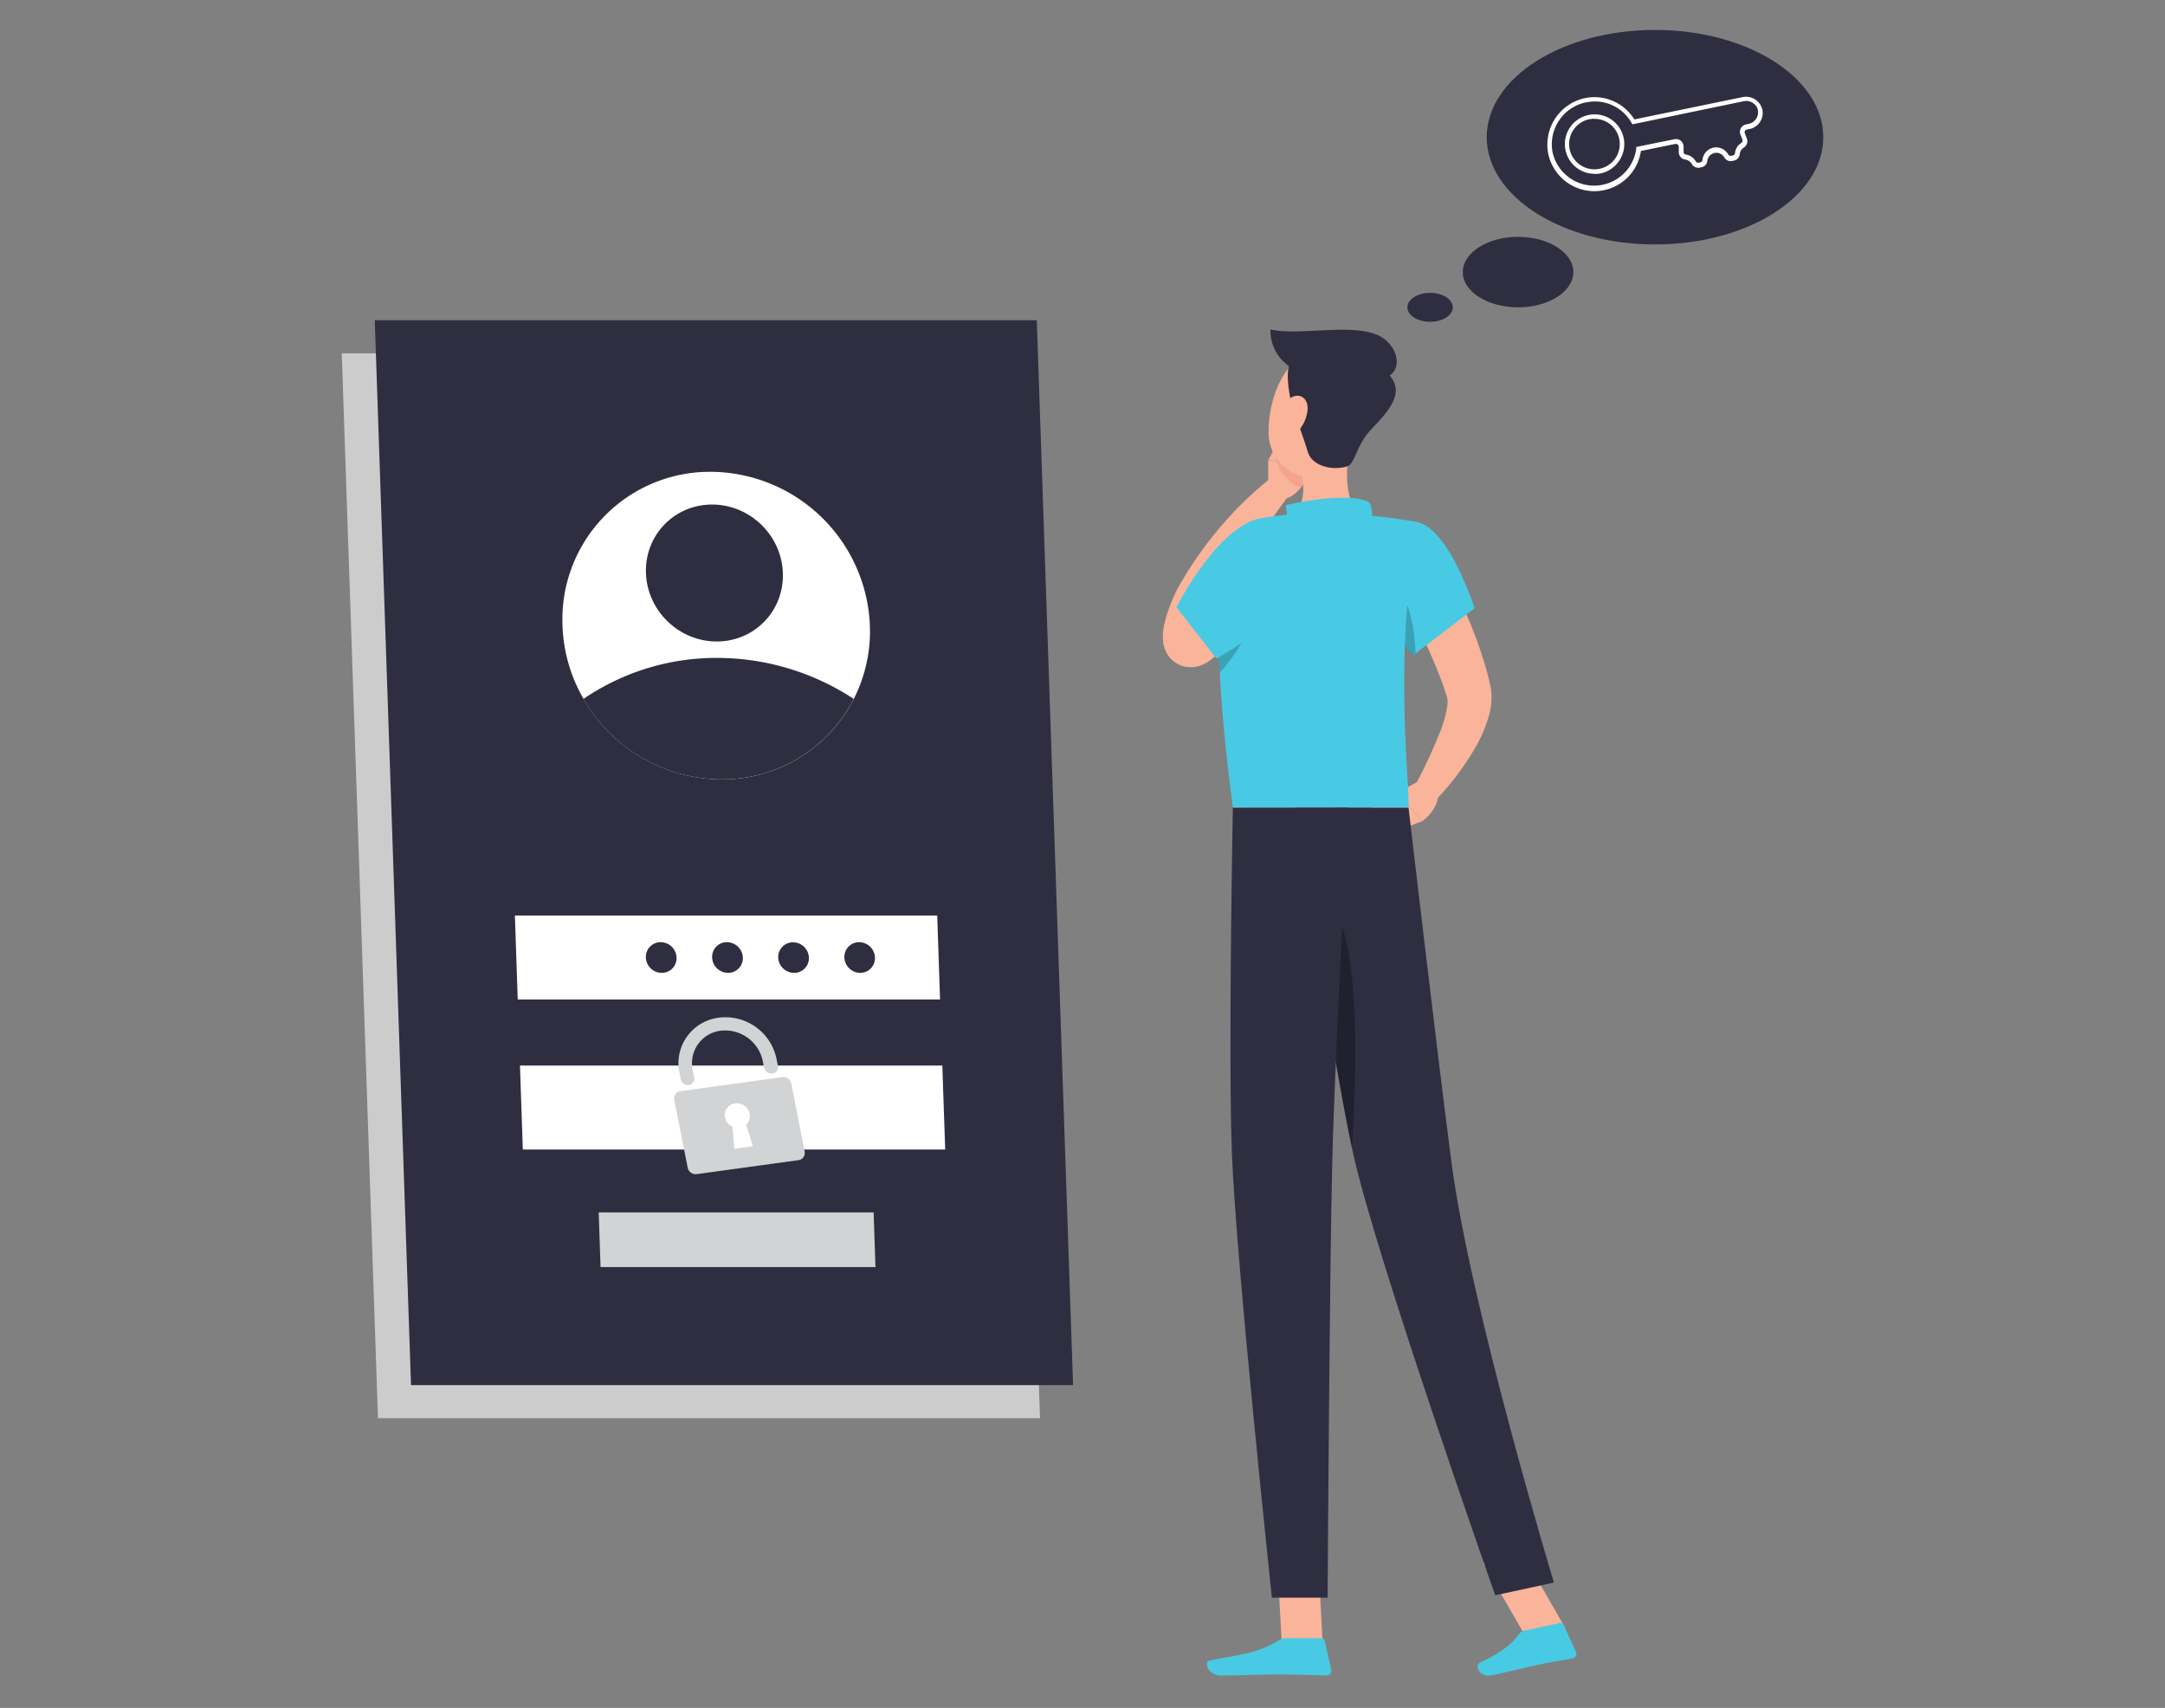 <svg id="a7e60a15-b949-460d-9c0d-a87f59270aab" data-name="Layer 1" xmlns="http://www.w3.org/2000/svg" width="865.76" height="682.89" viewBox="0 0 865.76 682.89"><rect x="0" y="0" width="865.76" height="682.89" fill="#808080" stroke="none"/><polygon points="415.89 567.04 151.15 567.04 136.66 141.27 401.4 141.27 415.89 567.04" fill="#ccc"/><polygon points="429.11 553.82 164.36 553.82 149.86 128.05 414.6 128.05 429.11 553.82" fill="#2f2e41"/><ellipse cx="286.38" cy="250.15" rx="73.21" ry="75.75" transform="translate(-92.77 279.01) rotate(-45.49)" fill="#2f2e41"/><path d="M347.86,250.17a59.69,59.69,0,0,1-6.44,29.27,58.89,58.89,0,0,1-52.94,32.18,63.91,63.91,0,0,1-55.12-32.18,62.46,62.46,0,0,1-8.42-29.27,59,59,0,0,1,56.4-61.48c1,0,2-.06,3-.05A64.06,64.06,0,0,1,347.86,250.17Z" fill="#fff"/><path d="M341.39,279.44a58.92,58.92,0,0,1-52.95,32.18,63.89,63.89,0,0,1-55.11-32.18,94.26,94.26,0,0,1,53.51-16.39A99.71,99.71,0,0,1,341.39,279.44Z" fill="#2f2e41"/><ellipse cx="285.68" cy="229.11" rx="26.92" ry="27.85" transform="translate(-77.97 272.22) rotate(-45.49)" fill="#2f2e41"/><polygon points="375.92 399.63 207.04 399.63 205.9 366.07 374.78 366.07 375.92 399.63" fill="#fff"/><polygon points="377.97 459.61 209.07 459.61 207.93 426.05 376.83 426.05 377.97 459.61" fill="#fff"/><path d="M312.79,430.68l-40.7,5.59a2.84,2.84,0,0,0-2.5,3.14,1.55,1.55,0,0,0,0,.21L275,466.9a3.27,3.27,0,0,0,3.61,2.55l40.7-5.59a2.86,2.86,0,0,0,2.48-3.19l0-.18-5.34-27.28A3.24,3.24,0,0,0,312.79,430.68ZM301.1,458.31l-7.46,1-.73-8.8a5.21,5.21,0,0,1-3-3.72,4.65,4.65,0,0,1,3.56-5.52l.47-.08a5.32,5.32,0,0,1,5.89,4.16,4.55,4.55,0,0,1-1.45,4.34Z" fill="#d1d3d4"/><path d="M308.76,429.2h0a2.92,2.92,0,0,1-3.21-2.25l-.52-2.67A15.35,15.35,0,0,0,289,412.05a13,13,0,0,0-12,15.64l.59,3.08a2.5,2.5,0,0,1-1.95,3l-.23,0h0a2.86,2.86,0,0,1-3.2-2.25l-.51-2.6a18.36,18.36,0,0,1,14.17-21.76l.75-.14a20.87,20.87,0,0,1,23.86,16.16l.6,3.06a2.5,2.5,0,0,1-2,2.94Z" fill="#d1d3d4"/><polygon points="350.09 506.61 240.15 506.61 239.42 484.76 349.35 484.76 350.09 506.61" fill="#d1d3d4"/><path d="M297.05,382.85a5.88,5.88,0,0,1-5.64,6.13h-.29a6.4,6.4,0,0,1-6.35-6.14,5.88,5.88,0,0,1,5.64-6.12h.28A6.4,6.4,0,0,1,297.05,382.85Z" fill="#2f2e41"/><path d="M270.54,382.85a5.87,5.87,0,0,1-5.61,6.13h-.32a6.4,6.4,0,0,1-6.34-6.14,5.89,5.89,0,0,1,5.65-6.12h.28A6.37,6.37,0,0,1,270.54,382.85Z" fill="#2f2e41"/><path d="M323.47,382.85a5.88,5.88,0,0,1-5.64,6.13h-.29a6.38,6.38,0,0,1-6.34-6.14,5.87,5.87,0,0,1,5.67-6.07h.28A6.37,6.37,0,0,1,323.47,382.85Z" fill="#2f2e41"/><path d="M349.89,382.85a5.88,5.88,0,0,1-5.61,6.13H344a6.4,6.4,0,0,1-6.34-6.14,5.88,5.88,0,0,1,5.65-6.12h.28A6.38,6.38,0,0,1,349.89,382.85Z" fill="#2f2e41"/><path d="M572.4,218.83c2.48,4,4.55,7.79,6.68,11.76s4,8,5.93,12a171.8,171.8,0,0,1,9.5,25.6c.34,1.1.58,2.28.86,3.41l.41,1.74.21.86.24,1.41a25.55,25.55,0,0,1-.58,9.62,54.29,54.29,0,0,1-5.81,13.89,110.57,110.57,0,0,1-16.56,21.68l-7.85-5.92a208.07,208.07,0,0,0,10.5-22.38,46.41,46.41,0,0,0,2.85-10.49,8.34,8.34,0,0,0-.15-3.3l-.75-2.28c-.29-.93-.57-1.86-.93-2.81a210.08,210.08,0,0,0-9.82-22.52c-3.73-7.46-7.74-14.92-11.75-22Z" fill="#f9b499"/><path d="M567.43,312.32l-8.58,4.53,9.84,11.53s6.16-4.16,6.44-10.5Z" fill="#f9b499"/><polygon points="547.35 323.96 557.88 332.33 568.69 328.38 558.85 316.86 547.35 323.96" fill="#f9b499"/><path d="M507.13,196.19V184l16.18,1.87s-.26,10.51-9.32,13.61Z" fill="#f9b499"/><polygon points="511.79 175.16 523.18 178.44 523.39 185.92 507.21 183.96 511.79 175.16" fill="#f9b499"/><path d="M523.18,178.44l-11.39-3.28-2.22,4.25a18.16,18.16,0,0,0,10.52,15.81,17.78,17.78,0,0,0,3.3-9.32Z" fill="#f4a48e" style="isolation:isolate"/><path d="M540.11,176.69c-1.86,9.6-3,22.89,3.73,29.29,0,0-2.61,9.73-20.51,9.73-19.59,0-9.41-8.54-9.41-8.54,8.14-2.53,8.07-11.8,6.21-19.26Z" fill="#f9b499"/><path d="M547.48,212.39c1.75-2.46,1.67-10.27-.19-11.65-3-2.22-15.88-2.74-33.2,1.25,1.86,7.57-2.15,11.52-2.15,11.52Z" fill="#48cae4"/><polygon points="528.9 656.55 512.52 656.55 510.89 626.17 527.27 626.17 528.9 656.55" fill="#f9b499"/><polygon points="625.7 650.47 609.46 653.25 593.13 624.96 609.39 622.19 625.7 650.47" fill="#f9b499"/><path d="M609.5,652l14.42-3.11a1.12,1.12,0,0,1,1.26.63l5,10.85a1.86,1.86,0,0,1-.82,2.51,1.84,1.84,0,0,1-.56.18c-5,1-7.55,1.23-13.87,2.59-3.9.85-12.7,3-18.08,4.15s-7.24-4-5.13-5c9.41-4.31,13.33-8.1,15.88-11.62A3.17,3.17,0,0,1,609.5,652Z" fill="#48cae4"/><path d="M514.29,655h14.32a1.15,1.15,0,0,1,1.12.89l2.59,11.65a1.86,1.86,0,0,1-1.32,2.29,1.66,1.66,0,0,1-.55.06c-5.16-.09-12.62-.39-19.11-.39-7.6,0-14.15.41-23.06.41-5.39,0-6.88-5.44-4.62-5.94,10.25-2.24,18.64-2.48,27.5-8A6.13,6.13,0,0,1,514.29,655Z" fill="#48cae4"/><path d="M567.29,209c12.29,2.82,22.38,34.19,22.38,34.19L565.11,262a54,54,0,0,1-13.05-24.24C547.72,221.27,554.73,206.07,567.29,209Z" fill="#48cae4"/><path d="M502.66,246.4c-3.06,3.3-6.12,6.25-9.33,9.32-1.58,1.49-3.18,3-4.82,4.42L486,262.32l-.62.54-1.06.86a15.39,15.39,0,0,1-3.6,2.13,11.86,11.86,0,0,1-4.55.93,11.34,11.34,0,0,1-3.91-.69,11,11,0,0,1-6.64-7.2,12.44,12.44,0,0,1-.54-2.78,18.41,18.41,0,0,1,0-3.32,23.74,23.74,0,0,1,.35-2.4,47.14,47.14,0,0,1,2.16-7.46,69.17,69.17,0,0,1,2.89-6.75c1.2-2.36,2.34-4.1,3.47-6.07a151.71,151.71,0,0,1,15.76-21.37,143.64,143.64,0,0,1,19.11-18.12l6.86,7.06c-4.81,6.45-9.55,13.37-13.93,20.18a217.73,217.73,0,0,0-11.93,21c-.8,1.75-1.87,3.73-2.37,5.15a46.63,46.63,0,0,0-1.73,5,33,33,0,0,0-1.07,4.7c0,.25,0,.5,0,.74v-.16a5.06,5.06,0,0,0-.24-1.23,7.93,7.93,0,0,0-2.14-3.47,9.1,9.1,0,0,0-3.08-1.87,8.8,8.8,0,0,0-3.13-.57,7.52,7.52,0,0,0-3,.57,6.23,6.23,0,0,0-.93.47l.7-.65,2.26-2,4.46-4.18c2.94-2.78,5.91-5.74,8.7-8.5Z" fill="#f9b499"/><path d="M556.76,232c6.68,6.6,8.86,18.64,9.32,29.08L565,262a54,54,0,0,1-13-24.24c-.24-1-.47-1.86-.63-2.93Z" opacity="0.2" style="isolation:isolate"/><path d="M489.62,222c-2.68,14.17-4.36,43.27,3.42,100.88h70.21c.48-10.75-6.28-63.29,4.1-114a185.5,185.5,0,0,0-23.49-3,260.4,260.4,0,0,0-29.83,0c-3.28.3-6.53.79-9.32,1.29A18.65,18.65,0,0,0,489.62,222Z" fill="#48cae4"/><path d="M500.36,243l-12.67-3c-.4,7.69-.43,17.19.13,29C493.65,262.32,501.11,252,500.36,243Z" opacity="0.2" style="isolation:isolate"/><path d="M546.34,162.67c-3.36,12.57-4.7,20.1-12.45,25.32-11.66,7.94-26.2-1.16-26.57-14.43-.41-12,5.16-30.54,18.64-33.08a17.75,17.75,0,0,1,20.38,22.19Z" fill="#f9b499"/><path d="M516.92,163.14c-.63-1.68-3.52-14.68-.8-18s33.76-.93,38.35,3.58c7.62,7.46,2.33,14.17-6,22.8-6.26,6.49-6.5,13.8-9.67,14.92-5.59,1.86-14.13.11-15.85-5.8S516.92,163.14,516.92,163.14Z" fill="#2f2e41"/><path d="M550.7,133.88c-11-4.66-31.52.51-42.64-2.18a17.11,17.11,0,0,0,14.19,17.45,145.81,145.81,0,0,0,28,2.59C562.41,151.19,560,137.86,550.7,133.88Z" fill="#2f2e41"/><path d="M522.89,163.66a14.82,14.82,0,0,1-3.73,8.7c-2.87,3.16-5.86,1.18-6.36-2.64-.45-3.47.48-9.32,4-11S523.13,159.76,522.89,163.66Z" fill="#f9b499"/><path d="M517.93,323S532.84,423.18,541,460.73c8.93,41.11,56.92,177.12,56.92,177.12l23.47-5.09s-33.56-110.86-41-168.34c-5.78-44.15-17.13-141.49-17.13-141.49Z" fill="#2f2e41"/><path d="M527.34,358.67c17.21,3.38,15.38,67.55,13.31,100.57-5-23.34-12.23-68.24-17.19-100.1A5.91,5.91,0,0,1,527.34,358.67Z" opacity="0.3" style="isolation:isolate"/><path d="M493,323s-1.87,98-.38,138c1.49,41.6,16,177.79,16,177.79H530.9s.8-133.77,1.87-174.62c1.08-44.52,6.45-141.2,6.45-141.2Z" fill="#2f2e41"/><path d="M517.11,226.39c6.28,17-30.65,36.92-30.65,36.92l-16-20.51s10.76-21.29,23.81-30.87C510.39,200.11,512.31,213.49,517.11,226.39Z" fill="#48cae4"/><ellipse cx="661.82" cy="54.85" rx="67.29" ry="42.88" fill="#2f2e41"/><path d="M637.55,76.44A18.85,18.85,0,0,1,619,60.8a19.06,19.06,0,0,1,14.38-21.48h0a18.77,18.77,0,0,1,20.17,8.43l43.2-8.91a6.74,6.74,0,0,1,7.9,4.64,6.5,6.5,0,0,1-4.63,8l-.35.09-1.11.22a1.1,1.1,0,0,0-.79.58,1.17,1.17,0,0,0,0,1l.77,2a3,3,0,0,1-1.16,3.6,3.53,3.53,0,0,0-1.66,2.63,2.92,2.92,0,0,1-2.25,2.59l-.88.19a2.93,2.93,0,0,1-3.1-1.49,3.62,3.62,0,0,0-5-1.27,3.67,3.67,0,0,0-1.75,2.66,2.88,2.88,0,0,1-2.23,2.58l-.88.18a2.9,2.9,0,0,1-3.09-1.49,3.78,3.78,0,0,0-2.6-1.75,3,3,0,0,1-2.61-2.93V58.64a1.15,1.15,0,0,0-1.2-1.1.55.55,0,0,0-.18,0l-13.77,2.83A18.79,18.79,0,0,1,641.4,76.05,19.2,19.2,0,0,1,637.55,76.44ZM633.82,41a17.17,17.17,0,0,0-13.05,19.43,17,17,0,0,0,33.55-1v-.67l15.2-3.08A3,3,0,0,1,673.17,58a4.25,4.25,0,0,1,.08.61v2.13a1.1,1.1,0,0,0,.89,1.06,5.44,5.44,0,0,1,3.94,2.67,1.07,1.07,0,0,0,1.1.59l.85-.18a1.05,1.05,0,0,0,.79-1,5.5,5.5,0,0,1,10.25-2.17,1.07,1.07,0,0,0,1.08.6l.9-.18a1,1,0,0,0,.76-1,5.41,5.41,0,0,1,2.56-4,1.15,1.15,0,0,0,.39-1.35l-.77-2a3,3,0,0,1,1.72-3.89,3.79,3.79,0,0,1,.48-.14l1.14-.24a4.68,4.68,0,0,0,3.6-5.55.85.85,0,0,0,0-.17,4.85,4.85,0,0,0-5.74-3.3l-44.41,9.22-.34-.57a16.76,16.76,0,0,0-18.49-8.11Zm3.73,28.49a11.88,11.88,0,1,1,10-5.3A11.93,11.93,0,0,1,640,69.36h0a12.12,12.12,0,0,1-2.41.18Zm0-22a11,11,0,0,0-2.07.2,10.11,10.11,0,1,0,4.21,19.78h0a10.08,10.08,0,0,0,3.5-18.29,9.93,9.93,0,0,0-5.57-1.65Z" fill="#fff"/><ellipse cx="607.06" cy="108.79" rx="22.11" ry="14.09" fill="#2f2e41"/><ellipse cx="571.88" cy="122.88" rx="9.08" ry="5.78" fill="#2f2e41"/></svg>